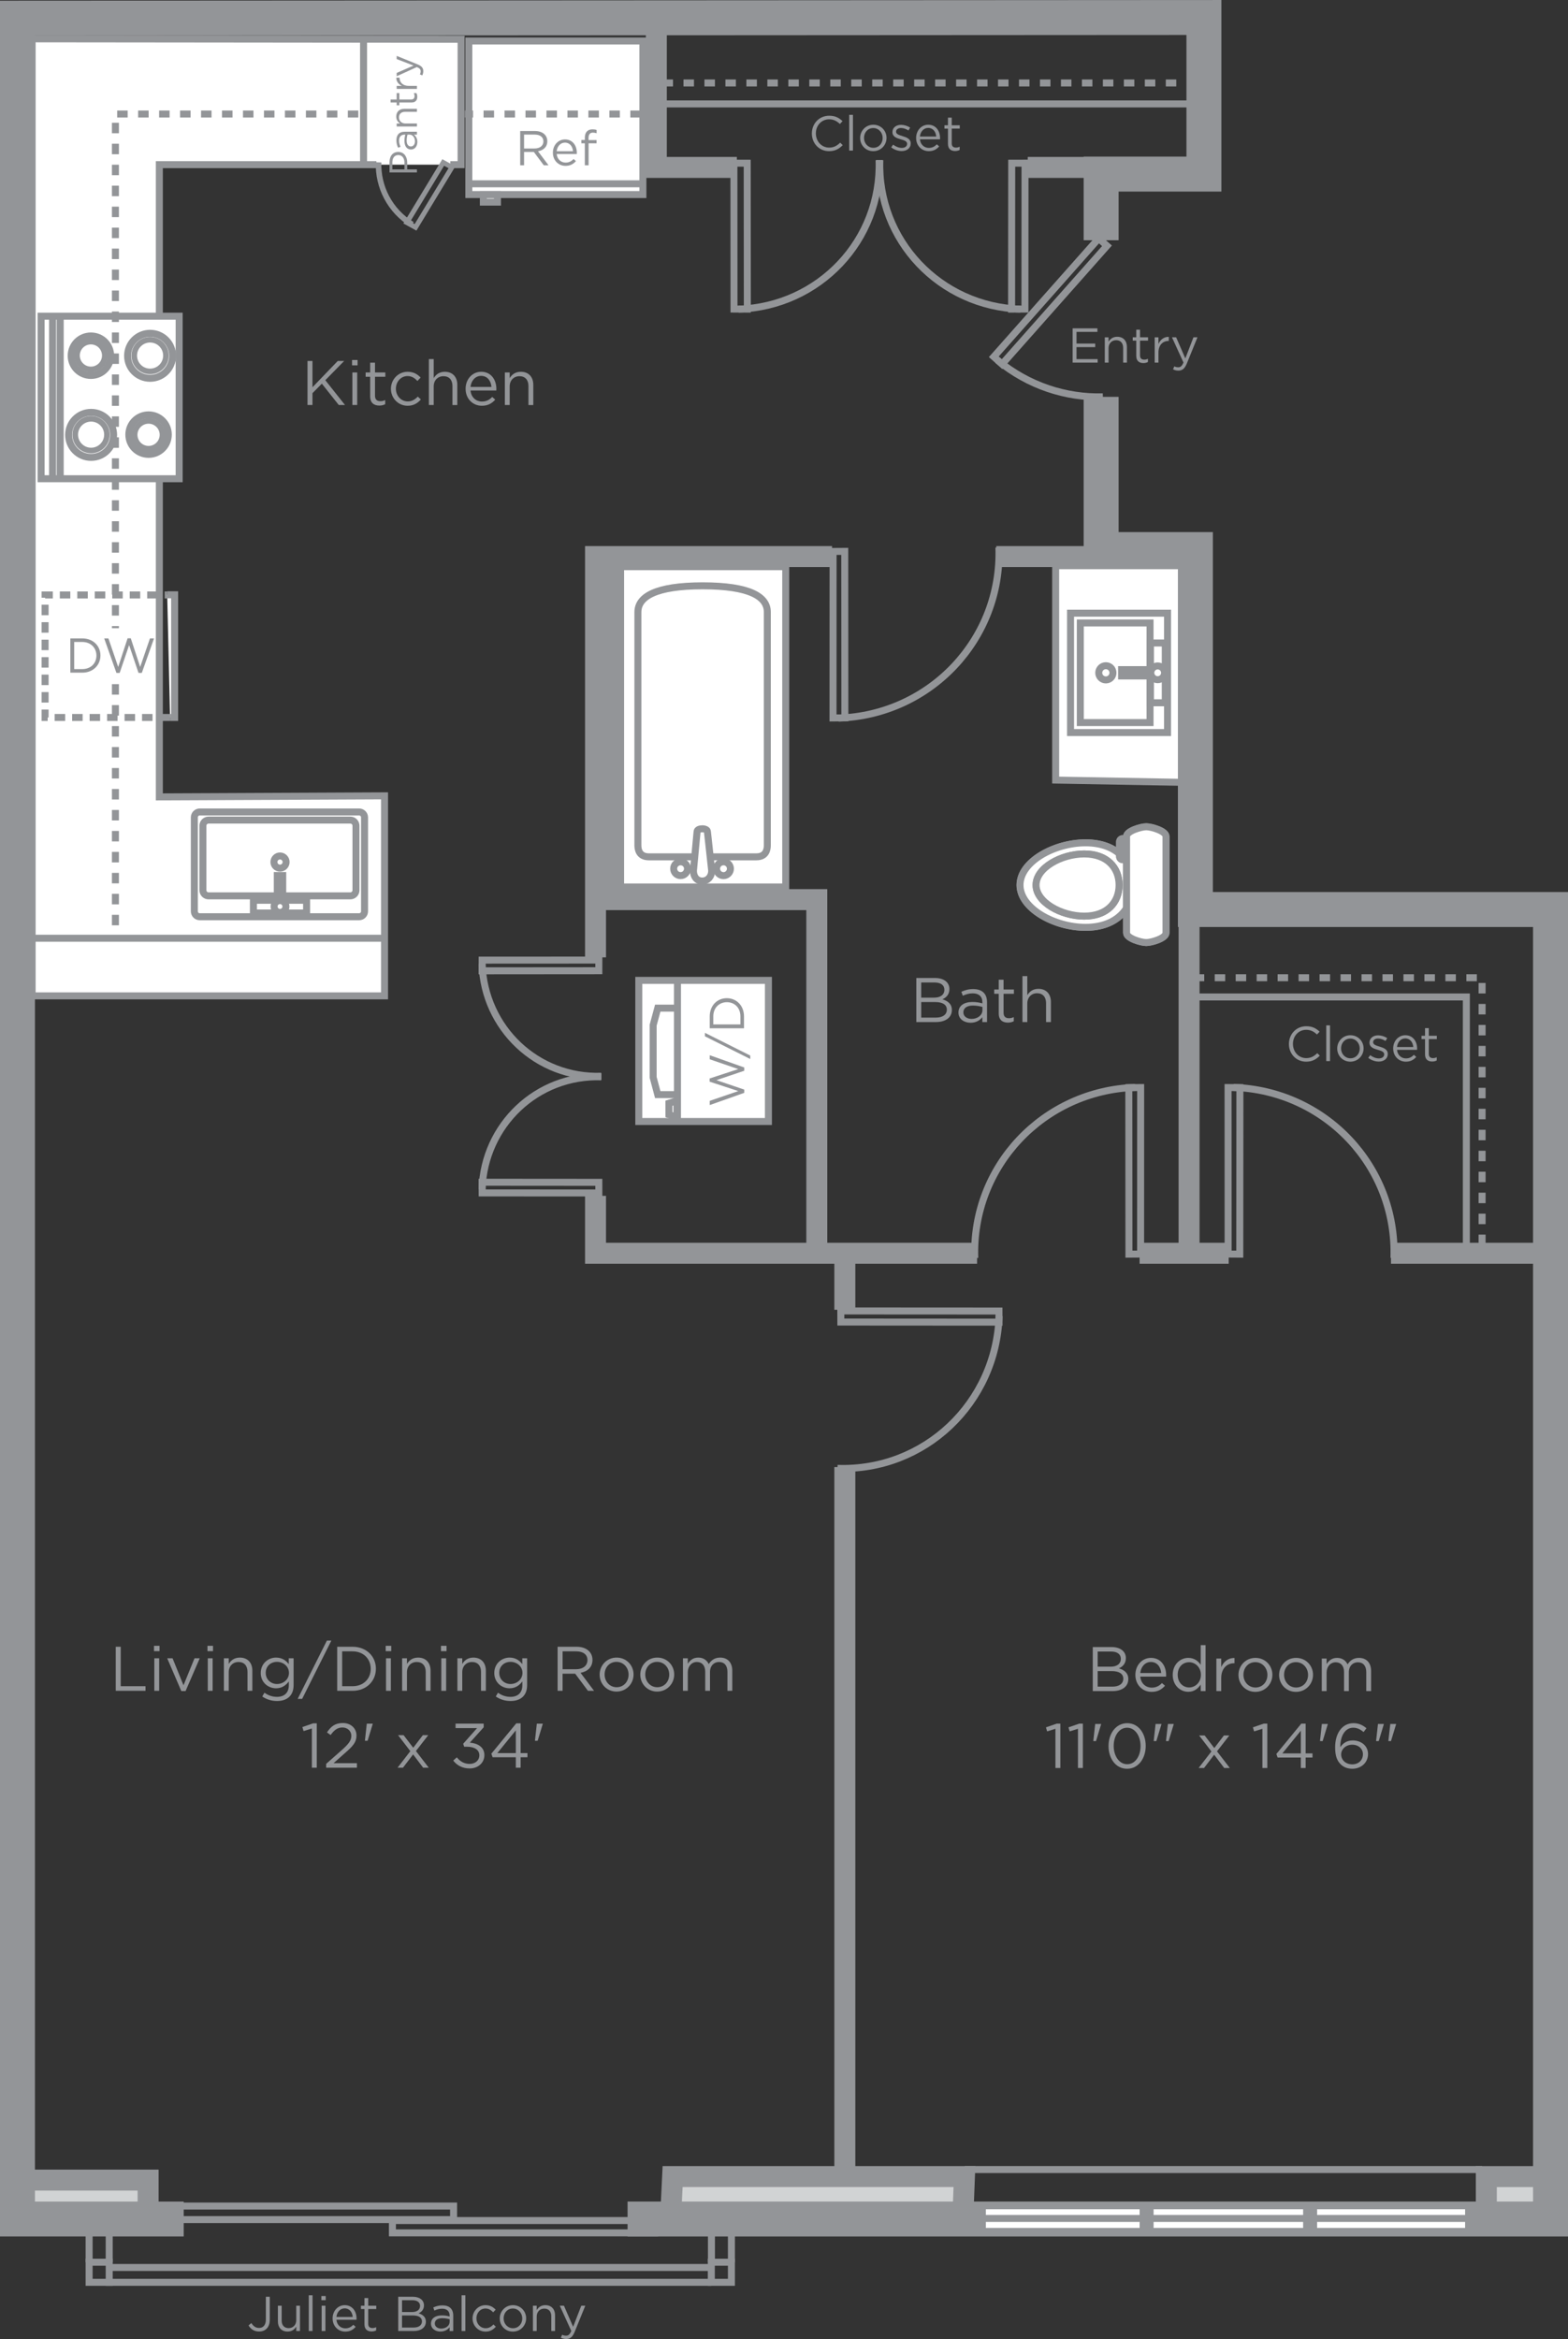 <?xml version="1.0" encoding="utf-8"?>
<!-- Generator: Adobe Illustrator 15.0.2, SVG Export Plug-In . SVG Version: 6.00 Build 0)  -->
<!DOCTYPE svg PUBLIC "-//W3C//DTD SVG 1.1//EN" "http://www.w3.org/Graphics/SVG/1.1/DTD/svg11.dtd">
<svg version="1.1" xmlns="http://www.w3.org/2000/svg" xmlns:xlink="http://www.w3.org/1999/xlink" x="0px" y="0px"
	 width="224.322px" height="334.607px" viewBox="0 0 224.322 334.607" enable-background="new 0 0 224.322 334.607"
	 xml:space="preserve">
<rect x="0" y="0" width="224.322" height="334.607" fill="#333333" stroke="none"/>
<g id="_x32_0_x25___PMS_2985_fill" display="none">
	<polygon display="inline" fill="#EBEEEF" points="3.031,1.617 3.031,318.117 13.031,318.117 13.031,326.117 105.031,326.117 
		105.031,317.117 222.031,317.117 222.031,130.117 172.031,130.117 172.031,78.95 157.531,78.95 157.531,24.617 172.031,24.617 
		172.031,2.617 	"/>
</g>
<g id="_x32_0_x25__grey_fill">
	<rect x="212.637" y="311.367" fill="#D1D3D4" width="8.395" height="5.75"/>
	<rect x="96.281" y="311.867" fill="#D1D3D4" width="41.5" height="4.5"/>
	<rect x="3.281" y="311.117" fill="#D1D3D4" width="18.75" height="5.75"/>
</g>
<g id="icons">
	<g>
		<g>
			<rect x="88.785" y="81.064" fill="#FFFFFF" stroke="#939598" width="23.625" height="45.821"/>
			<path fill="#FFFFFF" stroke="#939598" d="M100.598,104.041"/>
			<path fill="#FFFFFF" stroke="#939598" d="M100.598,104.197"/>
			<path fill="#FFFFFF" stroke="#939598" d="M100.598,119.689"/>
		</g>
		<circle fill="#FFFFFF" stroke="#939598" cx="100.486" cy="116.472" r="0.969"/>
		<path fill="#FFFFFF" stroke="#939598" d="M100.525,83.802c6.771,0,9.25,1.562,9.25,3.752c0,0,0,32.838,0,33.375
			c0,0.535-0.145,1.641-1.561,1.641c-1.418,0-7.689,0-7.689,0h-0.016c0,0-6.271,0-7.689,0c-1.416,0-1.561-1.105-1.561-1.641
			c0-0.537,0-33.354,0-33.354l0.002-0.021C91.262,85.365,93.797,83.802,100.525,83.802z"/>
		<path fill="#FFFFFF" stroke="#939598" d="M102.518,124.269c-0.002-0.549,0.439-0.988,0.994-0.988c0.537,0,0.982,0.439,0.986,0.988
			c-0.004,0.545-0.449,0.996-0.986,0.996C102.957,125.265,102.516,124.82,102.518,124.269z"/>
		<path fill="#FFFFFF" stroke="#939598" d="M96.377,124.269c-0.006-0.549,0.445-0.988,0.99-0.988c0.543,0,0.99,0.439,0.99,0.988
			c0,0.545-0.447,0.996-0.99,0.988C96.82,125.265,96.377,124.814,96.377,124.269z"/>
		<path fill="#FFFFFF" stroke="#939598" d="M101.818,124.562c0,0.812-0.549,1.469-1.361,1.471c-0.809-0.002-1.252-0.658-1.252-1.471
			l0.521-5.592c0-0.549,1.48-0.549,1.48,0L101.818,124.562z"/>
	</g>
	<g>
		<polygon fill="none" stroke="#939598" points="120.288,187.535 120.296,189.121 142.923,189.136 142.915,187.548 		"/>
		<path fill="none" stroke="#939598" d="M142.933,188.264c-0.423,12.458-10.664,22.214-23.121,21.788"/>
	</g>
	<g>
		<g>
			<g>
				<g>
					<rect x="91.386" y="140.245" fill="#FFFFFF" stroke="#939598" width="18.545" height="20.188"/>
					<path fill="#FFFFFF" stroke="#939598" d="M100.042,150.338"/>
					<polyline fill="#FFFFFF" stroke="#939598" points="96.919,144.213 94.099,144.213 93.441,146.651 93.441,154.12 
						94.099,156.588 96.919,156.588 					"/>
					<line fill="#FFFFFF" stroke="#939598" x1="96.919" y1="160.579" x2="96.919" y2="140.245"/>
					<path fill="#FFFFFF" stroke="#939598" d="M99.097,150.401"/>
				</g>
			</g>
		</g>
		<polygon fill="#FFFFFF" stroke="#939598" points="95.703,159.451 95.699,157.82 96.837,157.461 96.841,159.809 		"/>
	</g>
	<polygon fill="#FFFFFF" stroke="#939598" points="151.025,111.592 151.025,80.925 169.692,80.925 169.692,111.926 	"/>
	<g>
		<path fill="#FFFFFF" stroke="#939598" stroke-miterlimit="10" d="M155.303,132.659c-4.463,0-9.377-2.711-9.377-6.053
			s4.914-6.041,9.377-6.041s6.785,2.699,6.785,6.041S159.766,132.659,155.303,132.659"/>
		<path fill="#FFFFFF" stroke="#939598" d="M155.303,132.659c-4.463,0-9.377-2.711-9.377-6.053s4.914-6.041,9.377-6.041
			s6.785,2.699,6.785,6.041S159.766,132.659,155.303,132.659z"/>
		<path fill="#FFFFFF" stroke="#939598" stroke-miterlimit="10" d="M160.625,122.983c-0.25,0-0.455-0.205-0.455-0.455v-2.107
			c0-0.25,0.205-0.455,0.455-0.455h0.076c0.25,0,0.455,0.205,0.455,0.455v2.107c0,0.25-0.205,0.455-0.455,0.455H160.625z"/>
		<path fill="#FFFFFF" stroke="#939598" d="M160.625,122.983c-0.25,0-0.455-0.205-0.455-0.455v-2.107
			c0-0.25,0.205-0.455,0.455-0.455h0.076c0.25,0,0.455,0.205,0.455,0.455v2.107c0,0.25-0.205,0.455-0.455,0.455H160.625z"/>
		<path fill="#FFFFFF" stroke="#939598" stroke-miterlimit="10" d="M161.168,119.645c0-0.758,2.057-1.375,2.816-1.375
			c0.77,0,2.826,0.617,2.826,1.375v13.814c0,0.76-2.057,1.375-2.826,1.375c-0.76,0-2.814-0.615-2.814-1.375L161.168,119.645z"/>
		<path fill="#FFFFFF" stroke="#939598" d="M161.168,119.645c0-0.758,2.057-1.375,2.816-1.375c0.77,0,2.826,0.617,2.826,1.375
			v13.814c0,0.76-2.057,1.375-2.826,1.375c-0.76,0-2.814-0.615-2.814-1.375L161.168,119.645z"/>
		<path fill="#FFFFFF" stroke="#939598" stroke-miterlimit="10" d="M155.115,131.055c-3.279,0-6.893-1.992-6.893-4.449
			s3.613-4.447,6.893-4.447s4.986,1.99,4.986,4.447S158.395,131.055,155.115,131.055"/>
		<path fill="#FFFFFF" stroke="#939598" d="M155.115,131.055c-3.279,0-6.893-1.992-6.893-4.449s3.613-4.447,6.893-4.447
			s4.986,1.99,4.986,4.447S158.395,131.055,155.115,131.055z"/>
	</g>
	<g>
		<g>
			<g>
				<path fill="none" stroke="#939598" d="M158.206,96.247"/>
			</g>
			<g>
				<path fill="none" stroke="#939598" d="M159.269,96.247"/>
			</g>
			<g>
				<circle fill="none" stroke="#939598" cx="158.206" cy="96.247" r="1.017"/>
				<path fill="none" stroke="#939598" d="M158.206,96.247"/>
			</g>
			<g>
				<g>
					<rect x="164.581" y="91.981" fill="none" stroke="#939598" width="2.125" height="8.553"/>
					<path fill="none" stroke="#939598" d="M165.644,96.247"/>
				</g>
				<g>
					<rect x="160.456" y="95.793" fill="none" stroke="#939598" width="4.031" height="0.906"/>
					<path fill="none" stroke="#939598" d="M162.815,96.247"/>
				</g>
				<g>
					<circle fill="none" stroke="#939598" cx="165.623" cy="96.247" r="0.986"/>
					<path fill="none" stroke="#939598" d="M165.623,96.247"/>
				</g>
			</g>
		</g>
		<g>
			<rect x="153.156" y="87.719" fill="none" stroke="#939598" width="13.875" height="17.076"/>
			<rect x="154.551" y="89.112" fill="none" stroke="#939598" width="9.98" height="14.255"/>
		</g>
	</g>
	<g>
		<polygon fill="none" stroke="#939598" points="175.697,179.394 177.367,179.407 177.383,155.588 175.689,155.576 		"/>
		<path fill="none" stroke="#939598" d="M176.486,155.557c13.113,0.445,23.383,11.289,22.936,24.402"/>
	</g>
	<g>
		<polygon fill="none" stroke="#939598" points="163.178,179.394 161.508,179.407 161.492,155.588 163.186,155.576 		"/>
		<path fill="none" stroke="#939598" d="M162.389,155.557c-13.113,0.445-23.383,11.289-22.936,24.402"/>
	</g>
	<g>
		<polygon fill="none" stroke="#939598" points="157.186,34.104 158.365,35.163 143.357,52.096 142.176,51.037 		"/>
		<path fill="none" stroke="#939598" d="M142.699,51.525c4.42,3.663,9.794,5.388,15.082,5.245"/>
	</g>
	<g>
		<g>
			<polygon fill="none" stroke="#939598" points="146.641,23.341 144.738,23.347 144.722,44.219 146.629,44.212 			"/>
			<path fill="none" stroke="#939598" d="M145.967,44.228c-11.49-0.389-20.488-9.836-20.097-21.326"/>
		</g>
		<g>
			<polygon fill="none" stroke="#939598" points="104.995,23.341 106.896,23.347 106.914,44.219 105.008,44.212 			"/>
			<path fill="none" stroke="#939598" d="M105.668,44.228c11.49-0.389,20.488-9.836,20.097-21.326"/>
		</g>
	</g>
	<g>
		<polygon fill="none" stroke="#939598" points="119.182,78.887 120.852,78.875 120.867,102.693 119.174,102.706 		"/>
		<path fill="none" stroke="#939598" d="M119.971,102.724c13.113-0.445,23.383-11.289,22.936-24.402"/>
	</g>
	<g>
		<g>
			<polygon fill="none" stroke="#939598" points="85.674,137.342 85.67,138.863 68.971,138.877 68.978,137.351 			"/>
			<path fill="none" stroke="#939598" d="M68.965,137.881c0.311,9.192,7.868,16.39,17.061,16.078"/>
		</g>
		<g>
			<polygon fill="none" stroke="#939598" points="85.674,170.658 85.67,169.136 68.971,169.123 68.978,170.648 			"/>
			<path fill="none" stroke="#939598" d="M68.965,170.12c0.311-9.192,7.868-16.391,17.061-16.077"/>
		</g>
	</g>
	<polyline fill="#FFFFFF" stroke="#939598" points="53.846,23.556 22.795,23.556 22.795,113.996 55.013,113.846 55.013,142.464 
		4.596,142.464 4.596,5.556 65.965,5.621 65.965,23.556 64.422,23.556 	"/>
	<g>
		<g>
			<rect x="5.881" y="45.232" fill="#FFFFFF" stroke="#939598" width="19.75" height="23.25"/>
			<path fill="#FFFFFF" stroke="#939598" d="M15.756,56.857"/>
		</g>
		<g>
			<g>
				<circle fill="#FFFFFF" stroke="#939598" cx="21.256" cy="62.173" r="2.824"/>
				<path fill="#FFFFFF" stroke="#939598" d="M21.256,62.173"/>
			</g>
			<g>
				<circle fill="#FFFFFF" stroke="#939598" stroke-width="0.8" cx="21.255" cy="62.2" r="1.989"/>
				<path fill="#FFFFFF" stroke="#939598" d="M21.256,62.2"/>
			</g>
		</g>
		<g>
			<g>
				<circle fill="#FFFFFF" stroke="#939598" cx="13.006" cy="50.885" r="2.824"/>
				<path fill="#FFFFFF" stroke="#939598" d="M13.006,50.885"/>
			</g>
			<g>
				<circle fill="#FFFFFF" stroke="#939598" stroke-width="0.8" cx="13.005" cy="50.857" r="1.989"/>
				<path fill="#FFFFFF" stroke="#939598" d="M13.006,50.857"/>
			</g>
		</g>
		<g>
			<g>
				<circle fill="#FFFFFF" stroke="#939598" cx="13.033" cy="62.21" r="3.219"/>
				<path fill="#FFFFFF" stroke="#939598" d="M13.033,62.21"/>
			</g>
			<g>
				<circle fill="#FFFFFF" stroke="#939598" stroke-width="0.8" cx="13.033" cy="62.179" r="2.268"/>
				<path fill="#FFFFFF" stroke="#939598" d="M13.033,62.179"/>
			</g>
		</g>
		<g>
			<g>
				<circle fill="#FFFFFF" stroke="#939598" cx="21.473" cy="50.898" r="3.219"/>
				<path fill="#FFFFFF" stroke="#939598" d="M21.473,50.898"/>
			</g>
			<g>
				<circle fill="#FFFFFF" stroke="#939598" stroke-width="0.8" cx="21.473" cy="50.866" r="2.268"/>
				<path fill="#FFFFFF" stroke="#939598" d="M21.473,50.866"/>
			</g>
		</g>
		<line fill="#FFFFFF" stroke="#939598" x1="8.613" y1="68.513" x2="8.613" y2="45.232"/>
		<line fill="#FFFFFF" stroke="#939598" x1="7.521" y1="68.481" x2="7.521" y2="45.232"/>
	</g>
	<g>
		<g>
			<rect x="67.072" y="5.861" fill="#FFFFFF" stroke="#939598" width="24.902" height="21.969"/>
			<path fill="#FFFFFF" stroke="#939598" d="M78.234,16.845"/>
		</g>
		<line fill="#FFFFFF" stroke="#939598" x1="92.033" y1="26.292" x2="67.072" y2="26.292"/>
		<rect x="69.15" y="27.845" fill="#FFFFFF" stroke="#939598" width="2.018" height="1.068"/>
		<path fill="#FFFFFF" stroke="#939598" d="M70.159,28.32"/>
	</g>
	<g>
		<polyline fill="none" stroke="#939598" stroke-dasharray="1.5,1,1.5,1,1.5,1" points="24.321,102.636 6.452,102.636 6.452,85.111 
			23.92,85.111 		"/>
		<polyline fill="#FFFFFF" stroke="#939598" points="23.92,85.083 24.982,85.083 24.982,102.636 24.328,102.636 		"/>
	</g>
	<line fill="none" stroke="#939598" x1="52.013" y1="23.556" x2="52.013" y2="6.056"/>
	<g>
		<g>
			<g>
				<polygon fill="none" stroke="#939598" stroke-width="0.7" points="59.449,32.523 58.198,31.835 63.407,23.244 64.658,23.929 
									"/>
				<path fill="none" stroke="#939598" stroke-width="0.8" d="M62.379,27.187"/>
			</g>
			<path fill="none" stroke="#939598" stroke-width="0.8" d="M58.971,32.109c-3.202-1.939-4.926-5.393-4.81-8.887"/>
		</g>
	</g>
	
		<line fill="none" stroke="#939598" stroke-dasharray="1.5,1.5,1.5,1.5,1.5,1.5" x1="16.513" y1="97.867" x2="16.513" y2="132.617"/>
	<polyline fill="none" stroke="#939598" stroke-dasharray="1.5,1.5,1.5,1.5,1.5,1.5" points="51.263,16.312 16.513,16.312 
		16.513,89.866 	"/>
	<line fill="none" stroke="#939598" stroke-dasharray="1.5,1.5,1.5,1.5,1.5,1.5" x1="91.679" y1="16.312" x2="66.513" y2="16.312"/>
	<g>
		<g>
			<path fill="#FFFFFF" stroke="#939598" d="M51.381,131.141c0.426,0,0.771-0.344,0.771-0.771v-13.445
				c0-0.426-0.346-0.771-0.771-0.771H28.574c-0.426,0-0.77,0.346-0.77,0.771v13.445c0,0.428,0.344,0.771,0.77,0.771H51.381z"/>
			<path fill="#FFFFFF" stroke="#939598" d="M40.059,124.229"/>
		</g>
		<g>
			<circle fill="#FFFFFF" stroke="#939598" cx="40.059" cy="123.318" r="0.871"/>
			<path fill="#FFFFFF" stroke="#939598" d="M40.059,123.319"/>
		</g>
		<g>
			<g>
				<rect x="36.254" y="128.785" fill="#FFFFFF" stroke="#939598" width="7.609" height="1.82"/>
				<path fill="#FFFFFF" stroke="#939598" d="M40.059,129.696"/>
			</g>
			<g>
				<rect x="39.67" y="125.247" fill="#FFFFFF" stroke="#939598" width="0.777" height="3.586"/>
				<path fill="#FFFFFF" stroke="#939598" d="M40.059,127.271"/>
			</g>
			<g>
				<circle fill="#FFFFFF" stroke="#939598" cx="40.059" cy="129.677" r="0.847"/>
				<path fill="#FFFFFF" stroke="#939598" d="M40.059,129.677"/>
			</g>
		</g>
		<g>
			<path fill="#FFFFFF" stroke="#939598" d="M40.059,123.319"/>
			<path fill="none" stroke="#939598" d="M40.529,128.156h9.588c0.447,0,0.811-0.362,0.811-0.81v-9.221
				c0-0.445-0.363-0.809-0.811-0.809H29.838c-0.447,0-0.811,0.363-0.811,0.809v9.221c0,0.447,0.363,0.81,0.811,0.81h9.727"/>
		</g>
	</g>
	<line fill="none" stroke="#939598" x1="4.031" y1="134.218" x2="55.031" y2="134.218"/>
	<line fill="none" stroke="#939598" x1="94.281" y1="14.867" x2="170.031" y2="14.867"/>
	<polyline fill="none" stroke="#939598" points="171.531,142.617 209.781,142.617 209.781,179.867 	"/>
	
		<line fill="none" stroke="#939598" stroke-dasharray="1.5,1.5,1.5,1.5,1.5,1.5" x1="94.781" y1="11.867" x2="170.031" y2="11.867"/>
	<polyline fill="none" stroke="#939598" stroke-dasharray="1.5,1.5,1.5,1.5,1.5,1.5" points="170.781,139.867 212.031,139.867 
		212.031,178.617 	"/>
	<line fill="none" stroke="#939598" x1="138.031" y1="310.359" x2="212.031" y2="310.359"/>
	<g>
		<rect x="12.748" y="323.617" fill="none" stroke="#939598" width="2.875" height="2.875"/>
		<rect x="101.762" y="323.617" fill="none" stroke="#939598" width="2.875" height="2.875"/>
		<line fill="none" stroke="#939598" x1="15.373" y1="324.367" x2="101.762" y2="324.367"/>
		<line fill="none" stroke="#939598" x1="15.623" y1="323.617" x2="15.623" y2="317.722"/>
		<line fill="none" stroke="#939598" x1="101.781" y1="323.617" x2="101.781" y2="317.972"/>
		<line fill="none" stroke="#939598" x1="104.637" y1="323.617" x2="104.637" y2="317.722"/>
		<line fill="none" stroke="#939598" x1="101.762" y1="326.492" x2="15.123" y2="326.492"/>
		<line fill="none" stroke="#939598" x1="12.748" y1="323.617" x2="12.748" y2="318.222"/>
	</g>
</g>
<g id="walls">
	<polyline fill="none" stroke="#939598" stroke-width="5" points="89.781,317.434 221.822,317.434 221.822,130.109 171.016,130.109 
		171.016,78.617 157.531,78.617 157.531,56.77 	"/>
	<polyline fill="none" stroke="#939598" stroke-width="5" points="157.531,34.366 157.531,24.902 172.236,24.902 172.236,2.501 
		2.5,2.599 2.5,317.434 26.281,317.434 	"/>
	<line fill="none" stroke="#939598" stroke-width="3" x1="198.998" y1="179.284" x2="221.531" y2="179.284"/>
	<line fill="none" stroke="#939598" stroke-width="3" x1="163.031" y1="179.284" x2="175.781" y2="179.284"/>
	<polyline fill="none" stroke="#939598" stroke-width="3" points="85.198,171.07 85.198,179.284 139.781,179.284 	"/>
	<polyline fill="none" stroke="#939598" stroke-width="3" points="119.033,79.617 85.198,79.617 85.198,136.954 	"/>
	<line fill="none" stroke="#939598" stroke-width="3" x1="157.531" y1="79.617" x2="142.531" y2="79.617"/>
	<polyline fill="none" stroke="#939598" stroke-width="3" points="83.865,128.693 116.853,128.693 116.853,178.617 	"/>
	<line fill="none" stroke="#939598" stroke-width="3" x1="120.864" y1="209.865" x2="120.864" y2="310.284"/>
	<line fill="none" stroke="#939598" stroke-width="3" x1="120.864" y1="179.617" x2="120.864" y2="187.367"/>
	<line fill="none" stroke="#939598" stroke-width="3" x1="170.112" y1="127.617" x2="170.112" y2="180.284"/>
	<line fill="none" stroke="#939598" stroke-width="3" x1="147.031" y1="23.95" x2="157.531" y2="23.95"/>
	<polyline fill="none" stroke="#939598" stroke-width="3" points="93.897,2.283 93.897,23.95 105.416,23.95 	"/>
	<polyline fill="none" stroke="#939598" stroke-width="3" points="96.031,315.367 96.225,311.361 137.975,311.361 137.781,316.367 	
		"/>
	<polyline fill="none" stroke="#939598" stroke-width="3" points="220.781,311.367 212.637,311.367 212.637,316.617 	"/>
	<polyline fill="none" stroke="#939598" stroke-width="3" points="3.781,311.867 21.188,311.867 21.188,316.117 	"/>
	<line fill="none" stroke="#939598" stroke-width="3" x1="87.531" y1="79.867" x2="87.531" y2="129.367"/>
	<g>
		<rect x="56.141" y="317.652" fill="none" stroke="#939598" width="37.5" height="1.766"/>
		<rect x="23.891" y="315.58" fill="none" stroke="#939598" width="41" height="1.938"/>
	</g>
</g>
<g id="Type">
	<g>
		<path fill="#939598" d="M101.521,154.734v-0.455l4.097-1.345l-4.083-1.4v-0.582l4.938,1.751v0.47l-3.979,1.345l3.979,1.352v0.462
			l-4.938,1.751v-0.603l4.083-1.4L101.521,154.734z"/>
		<path fill="#939598" d="M100.849,147.749l6.485,3.25v0.497l-6.485-3.25V147.749z"/>
		<path fill="#939598" d="M106.438,145.397v1.702h-4.903v-1.702c0-1.541,1.058-2.605,2.444-2.605S106.438,143.856,106.438,145.397z
			 M102.046,145.397v1.148h3.88v-1.148c0-1.24-0.84-2.031-1.933-2.031S102.046,144.158,102.046,145.397z"/>
	</g>
	<g>
		<path fill="#939598" d="M135.826,141.481c0,0.829-0.505,1.251-1,1.468c0.748,0.225,1.351,0.657,1.351,1.53
			c0,1.089-0.909,1.729-2.286,1.729h-2.8v-6.302h2.683C135.016,139.906,135.826,140.518,135.826,141.481z M135.105,141.58
			c0-0.63-0.495-1.035-1.396-1.035h-1.917v2.169h1.863C134.512,142.714,135.105,142.327,135.105,141.58z M135.457,144.434
			c0-0.693-0.576-1.089-1.675-1.089h-1.989v2.224h2.115C134.862,145.568,135.457,145.145,135.457,144.434z"/>
		<path fill="#939598" d="M137.741,142.444l-0.207-0.567c0.514-0.234,1.018-0.387,1.692-0.387c1.27,0,1.98,0.648,1.98,1.873v2.845
			h-0.666v-0.702c-0.324,0.423-0.864,0.801-1.684,0.801c-0.864,0-1.737-0.486-1.737-1.458c0-0.99,0.811-1.513,1.989-1.513
			c0.595,0,1.018,0.081,1.432,0.198v-0.162c0-0.837-0.513-1.27-1.386-1.27C138.605,142.102,138.174,142.247,137.741,142.444z
			 M137.822,144.821c0,0.594,0.54,0.936,1.171,0.936c0.854,0,1.557-0.522,1.557-1.26v-0.45c-0.342-0.099-0.801-0.198-1.368-0.198
			C138.309,143.849,137.822,144.227,137.822,144.821z"/>
		<path fill="#939598" d="M143.574,144.884c0,0.567,0.315,0.774,0.783,0.774c0.234,0,0.433-0.045,0.676-0.162v0.594
			c-0.243,0.126-0.504,0.198-0.838,0.198c-0.747,0-1.313-0.369-1.313-1.314v-2.809h-0.648v-0.612h0.648v-1.404h0.692v1.404h1.477
			v0.612h-1.477V144.884z"/>
		<path fill="#939598" d="M146.968,146.208h-0.693v-6.572h0.693v2.728c0.306-0.504,0.792-0.909,1.593-0.909
			c1.126,0,1.783,0.756,1.783,1.864v2.89h-0.693v-2.719c0-0.864-0.469-1.404-1.287-1.404c-0.802,0-1.396,0.585-1.396,1.458V146.208z
			"/>
	</g>
	<g>
		<path fill="#939598" d="M77.796,23.644l-1.422-1.905h-1.4v1.905H74.42v-4.903h2.108c1.079,0,1.772,0.582,1.772,1.464
			c0,0.819-0.561,1.296-1.331,1.436l1.505,2.003H77.796z M76.487,19.252h-1.513v1.989h1.505c0.736,0,1.261-0.378,1.261-1.016
			C77.74,19.617,77.278,19.252,76.487,19.252z"/>
		<path fill="#939598" d="M80.917,23.259c0.497,0,0.847-0.203,1.142-0.511l0.336,0.301c-0.364,0.406-0.805,0.679-1.492,0.679
			c-0.995,0-1.807-0.763-1.807-1.891c0-1.05,0.735-1.891,1.737-1.891c1.072,0,1.688,0.854,1.688,1.919c0,0.049,0,0.105-0.007,0.168
			h-2.872C79.72,22.817,80.28,23.259,80.917,23.259z M81.975,21.634c-0.056-0.658-0.435-1.232-1.156-1.232
			c-0.63,0-1.107,0.525-1.177,1.232H81.975z"/>
		<path fill="#939598" d="M85.349,20.037V20.5h-1.142v3.145h-0.54V20.5H83.17V20.03h0.497v-0.315c0-0.792,0.399-1.211,1.093-1.211
			c0.252,0,0.42,0.028,0.595,0.091v0.469c-0.196-0.056-0.343-0.091-0.525-0.091c-0.42,0-0.63,0.252-0.63,0.771v0.294H85.349z"/>
	</g>
	<g>
		<path fill="#939598" d="M11.764,96.227h-1.702v-4.903h1.702c1.541,0,2.605,1.058,2.605,2.444S13.305,96.227,11.764,96.227z
			 M11.764,91.835h-1.149v3.88h1.149c1.239,0,2.031-0.84,2.031-1.933S13.003,91.835,11.764,91.835z"/>
		<path fill="#939598" d="M18.254,91.311h0.455l1.345,4.097l1.401-4.083h0.582l-1.751,4.938h-0.469l-1.345-3.979l-1.352,3.979
			h-0.462l-1.751-4.938h0.602l1.401,4.083L18.254,91.311z"/>
	</g>
	<g>
		<path fill="#939598" d="M58.262,23.275v0.952h1.383v0.442h-3.92v-1.467c0-0.885,0.47-1.467,1.249-1.467
			C57.826,21.735,58.262,22.441,58.262,23.275z M56.134,23.236v0.991h1.725v-0.969c0-0.649-0.347-1.075-0.868-1.075
			C56.425,22.183,56.134,22.604,56.134,23.236z"/>
		<path fill="#939598" d="M57.305,21.002l-0.353,0.128c-0.146-0.319-0.241-0.633-0.241-1.053c0-0.79,0.403-1.232,1.165-1.232h1.77
			v0.415h-0.437c0.263,0.202,0.499,0.538,0.499,1.047c0,0.538-0.302,1.081-0.907,1.081c-0.616,0-0.941-0.504-0.941-1.238
			c0-0.37,0.051-0.633,0.124-0.89h-0.101c-0.521,0-0.79,0.319-0.79,0.862C57.092,20.464,57.182,20.733,57.305,21.002z
			 M58.783,20.951c0.37,0,0.583-0.336,0.583-0.728c0-0.532-0.325-0.969-0.784-0.969h-0.28c-0.062,0.213-0.124,0.499-0.124,0.852
			C58.178,20.649,58.414,20.951,58.783,20.951z"/>
		<path fill="#939598" d="M59.646,17.664v0.431H56.75v-0.431h0.504c-0.313-0.19-0.566-0.493-0.566-0.991
			c0-0.7,0.471-1.109,1.16-1.109h1.797v0.432h-1.691c-0.538,0-0.874,0.291-0.874,0.801c0,0.498,0.364,0.868,0.907,0.868H59.646z"/>
		<path fill="#939598" d="M58.822,14.231c0.353,0,0.481-0.196,0.481-0.487c0-0.146-0.028-0.269-0.101-0.42h0.37
			c0.078,0.151,0.123,0.313,0.123,0.521c0,0.464-0.229,0.817-0.817,0.817h-1.747v0.403H56.75v-0.403h-0.874v-0.431h0.874v-0.918
			h0.381v0.918H58.822z"/>
		<path fill="#939598" d="M59.646,12.288v0.431H56.75v-0.431h0.756c-0.481-0.213-0.829-0.633-0.807-1.182h0.465v0.034
			c0,0.633,0.454,1.148,1.327,1.148H59.646z"/>
		<path fill="#939598" d="M59.741,9.208c0.599,0.247,0.817,0.527,0.817,0.963c0,0.241-0.05,0.42-0.146,0.616l-0.341-0.146
			c0.073-0.14,0.106-0.269,0.106-0.453c0-0.258-0.135-0.42-0.543-0.594l-2.884,1.316v-0.476l2.414-1.053l-2.414-0.93V7.993
			L59.741,9.208z"/>
	</g>
	<g>
		<path fill="#939598" d="M49.358,57.937h-0.891l-2.422-3.052l-1.341,1.359v1.692h-0.711v-6.302h0.711v3.763l3.619-3.763h0.918
			l-2.701,2.755L49.358,57.937z"/>
		<path fill="#939598" d="M50.365,52.265V51.5h0.792v0.765H50.365z M50.41,57.937v-4.654h0.693v4.654H50.41z"/>
		<path fill="#939598" d="M53.65,56.614c0,0.567,0.315,0.774,0.783,0.774c0.234,0,0.432-0.045,0.675-0.162v0.594
			c-0.243,0.126-0.504,0.198-0.837,0.198c-0.747,0-1.314-0.369-1.314-1.314v-2.809h-0.648v-0.612h0.648v-1.404h0.693v1.404h1.477
			v0.612H53.65V56.614z"/>
		<path fill="#939598" d="M58.313,58.045c-1.359,0-2.386-1.107-2.386-2.421c0-1.324,1.026-2.44,2.386-2.44
			c0.882,0,1.432,0.369,1.864,0.828l-0.459,0.486c-0.369-0.387-0.784-0.702-1.414-0.702c-0.945,0-1.666,0.801-1.666,1.81
			c0,1.017,0.738,1.818,1.71,1.818c0.594,0,1.053-0.297,1.422-0.693l0.441,0.415C59.745,57.667,59.187,58.045,58.313,58.045z"/>
		<path fill="#939598" d="M62.048,57.937h-0.693v-6.572h0.693v2.728c0.306-0.504,0.792-0.909,1.593-0.909
			c1.125,0,1.783,0.756,1.783,1.864v2.89H64.73v-2.719c0-0.864-0.468-1.404-1.287-1.404c-0.801,0-1.396,0.585-1.396,1.458V57.937z"
			/>
		<path fill="#939598" d="M68.951,57.442c0.639,0,1.089-0.261,1.467-0.657l0.432,0.387c-0.468,0.522-1.035,0.873-1.917,0.873
			c-1.278,0-2.323-0.981-2.323-2.431c0-1.35,0.945-2.431,2.233-2.431c1.377,0,2.169,1.098,2.169,2.467c0,0.063,0,0.135-0.009,0.216
			h-3.691C67.412,56.875,68.132,57.442,68.951,57.442z M70.311,55.353c-0.072-0.846-0.558-1.584-1.485-1.584
			c-0.811,0-1.422,0.675-1.513,1.584H70.311z"/>
		<path fill="#939598" d="M72.919,57.937h-0.693v-4.654h0.693v0.81c0.306-0.504,0.792-0.909,1.594-0.909
			c1.125,0,1.782,0.756,1.782,1.864v2.89h-0.693v-2.719c0-0.864-0.468-1.404-1.288-1.404c-0.801,0-1.396,0.585-1.396,1.458V57.937z"
			/>
	</g>
	<g>
		<path fill="#939598" d="M118.604,21.625c-1.415,0-2.458-1.114-2.458-2.528c0-1.401,1.037-2.542,2.479-2.542
			c0.89,0,1.422,0.315,1.912,0.777l-0.378,0.406c-0.413-0.392-0.875-0.672-1.541-0.672c-1.085,0-1.898,0.875-1.898,2.017
			s0.82,2.031,1.898,2.031c0.673,0,1.114-0.259,1.583-0.708l0.364,0.357C120.053,21.282,119.493,21.625,118.604,21.625z"/>
		<path fill="#939598" d="M121.486,21.542v-5.113h0.539v5.113H121.486z"/>
		<path fill="#939598" d="M124.931,21.625c-1.085,0-1.877-0.854-1.877-1.884c0-1.03,0.799-1.898,1.892-1.898
			c1.085,0,1.884,0.854,1.884,1.884S126.023,21.625,124.931,21.625z M124.931,18.32c-0.784,0-1.323,0.623-1.323,1.408
			c0,0.784,0.574,1.415,1.338,1.415c0.784,0,1.33-0.623,1.33-1.4C126.275,18.95,125.694,18.32,124.931,18.32z"/>
		<path fill="#939598" d="M128.998,21.611c-0.519,0-1.093-0.203-1.499-0.532l0.272-0.385c0.393,0.294,0.827,0.462,1.254,0.462
			c0.435,0,0.75-0.224,0.75-0.574v-0.014c0-0.364-0.428-0.504-0.904-0.637c-0.566-0.161-1.197-0.357-1.197-1.022v-0.014
			c0-0.624,0.519-1.037,1.232-1.037c0.441,0,0.932,0.154,1.303,0.399l-0.245,0.406c-0.336-0.217-0.721-0.35-1.071-0.35
			c-0.428,0-0.7,0.224-0.7,0.525v0.014c0,0.343,0.448,0.476,0.932,0.624c0.56,0.168,1.162,0.385,1.162,1.036v0.014
			C130.286,21.212,129.719,21.611,128.998,21.611z"/>
		<path fill="#939598" d="M132.883,21.156c0.497,0,0.848-0.203,1.142-0.511l0.336,0.301c-0.364,0.406-0.806,0.679-1.491,0.679
			c-0.995,0-1.808-0.763-1.808-1.891c0-1.05,0.735-1.891,1.737-1.891c1.071,0,1.688,0.854,1.688,1.919c0,0.049,0,0.105-0.007,0.168
			h-2.871C131.685,20.715,132.245,21.156,132.883,21.156z M133.94,19.531c-0.057-0.658-0.435-1.232-1.156-1.232
			c-0.63,0-1.106,0.525-1.176,1.232H133.94z"/>
		<path fill="#939598" d="M136.158,20.512c0,0.441,0.245,0.603,0.609,0.603c0.182,0,0.336-0.035,0.525-0.126v0.462
			c-0.189,0.098-0.393,0.154-0.651,0.154c-0.581,0-1.022-0.287-1.022-1.022v-2.185h-0.505V17.92h0.505v-1.092h0.539v1.092h1.148
			v0.477h-1.148V20.512z"/>
	</g>
	<g>
		<path fill="#939598" d="M186.854,151.875c-1.415,0-2.458-1.113-2.458-2.528c0-1.401,1.036-2.542,2.479-2.542
			c0.89,0,1.422,0.315,1.912,0.777l-0.378,0.406c-0.413-0.392-0.875-0.672-1.541-0.672c-1.085,0-1.897,0.875-1.897,2.017
			c0,1.142,0.819,2.032,1.897,2.032c0.673,0,1.114-0.26,1.583-0.708l0.364,0.357C188.303,151.533,187.743,151.875,186.854,151.875z"
			/>
		<path fill="#939598" d="M189.736,151.792v-5.113h0.539v5.113H189.736z"/>
		<path fill="#939598" d="M193.181,151.875c-1.085,0-1.877-0.854-1.877-1.884c0-1.03,0.799-1.898,1.892-1.898
			c1.085,0,1.884,0.854,1.884,1.884C195.079,151.007,194.273,151.875,193.181,151.875z M193.181,148.57
			c-0.784,0-1.323,0.623-1.323,1.407c0,0.785,0.574,1.415,1.338,1.415c0.784,0,1.33-0.623,1.33-1.4
			C194.525,149.2,193.944,148.57,193.181,148.57z"/>
		<path fill="#939598" d="M197.248,151.862c-0.519,0-1.093-0.203-1.499-0.532l0.272-0.386c0.393,0.294,0.827,0.463,1.254,0.463
			c0.435,0,0.75-0.225,0.75-0.575v-0.014c0-0.364-0.428-0.504-0.904-0.638c-0.566-0.16-1.197-0.356-1.197-1.022v-0.014
			c0-0.624,0.519-1.037,1.232-1.037c0.441,0,0.932,0.154,1.303,0.399l-0.245,0.406c-0.336-0.217-0.721-0.35-1.071-0.35
			c-0.428,0-0.7,0.224-0.7,0.525v0.014c0,0.343,0.448,0.476,0.932,0.623c0.56,0.168,1.162,0.386,1.162,1.037v0.014
			C198.536,151.462,197.969,151.862,197.248,151.862z"/>
		<path fill="#939598" d="M201.133,151.407c0.497,0,0.848-0.203,1.142-0.512l0.336,0.301c-0.364,0.406-0.806,0.68-1.491,0.68
			c-0.995,0-1.808-0.764-1.808-1.891c0-1.051,0.735-1.892,1.737-1.892c1.071,0,1.688,0.854,1.688,1.919c0,0.05,0,0.105-0.007,0.168
			h-2.871C199.935,150.965,200.495,151.407,201.133,151.407z M202.19,149.782c-0.057-0.659-0.435-1.233-1.156-1.233
			c-0.63,0-1.106,0.525-1.176,1.233H202.19z"/>
		<path fill="#939598" d="M204.408,150.762c0,0.441,0.245,0.603,0.609,0.603c0.182,0,0.336-0.035,0.525-0.127v0.463
			c-0.189,0.098-0.393,0.154-0.651,0.154c-0.581,0-1.022-0.287-1.022-1.023v-2.185h-0.505v-0.477h0.505v-1.092h0.539v1.092h1.148
			v0.477h-1.148V150.762z"/>
	</g>
	<g>
		<path fill="#939598" d="M37.07,333.529c-0.735,0-1.205-0.364-1.513-0.869l0.399-0.343c0.301,0.455,0.609,0.7,1.121,0.7
			c0.553,0,0.959-0.399,0.959-1.177v-3.284h0.561v3.277C38.597,332.961,37.946,333.529,37.07,333.529z"/>
		<path fill="#939598" d="M42.384,329.837h0.532v3.621h-0.532v-0.63c-0.245,0.392-0.616,0.707-1.24,0.707
			c-0.875,0-1.387-0.589-1.387-1.45v-2.248h0.54v2.115c0,0.673,0.364,1.093,1.001,1.093c0.616,0,1.085-0.455,1.085-1.135V329.837z"
			/>
		<path fill="#939598" d="M44.174,333.458v-5.112h0.54v5.112H44.174z"/>
		<path fill="#939598" d="M45.98,329.046v-0.596h0.616v0.596H45.98z M46.016,333.458v-3.621h0.539v3.621H46.016z"/>
		<path fill="#939598" d="M49.404,333.074c0.497,0,0.847-0.203,1.142-0.512l0.336,0.301c-0.364,0.406-0.805,0.68-1.492,0.68
			c-0.995,0-1.807-0.764-1.807-1.891c0-1.051,0.735-1.892,1.737-1.892c1.071,0,1.688,0.854,1.688,1.919c0,0.05,0,0.105-0.007,0.168
			h-2.872C48.207,332.632,48.767,333.074,49.404,333.074z M50.462,331.449c-0.056-0.658-0.435-1.233-1.156-1.233
			c-0.63,0-1.106,0.525-1.177,1.233H50.462z"/>
		<path fill="#939598" d="M52.68,332.429c0,0.441,0.245,0.603,0.609,0.603c0.182,0,0.336-0.035,0.525-0.127v0.463
			c-0.189,0.098-0.393,0.154-0.651,0.154c-0.582,0-1.022-0.288-1.022-1.023v-2.185h-0.504v-0.477h0.504v-1.093h0.539v1.093h1.148
			v0.477H52.68V332.429z"/>
		<path fill="#939598" d="M60.654,329.782c0,0.645-0.392,0.974-0.777,1.142c0.581,0.175,1.05,0.511,1.05,1.19
			c0,0.848-0.708,1.345-1.779,1.345H56.97v-4.902h2.087C60.024,328.556,60.654,329.032,60.654,329.782z M60.094,329.859
			c0-0.49-0.385-0.806-1.085-0.806h-1.492v1.688h1.45C59.632,330.741,60.094,330.44,60.094,329.859z M60.367,332.079
			c0-0.539-0.448-0.848-1.303-0.848h-1.548v1.73h1.646C59.905,332.961,60.367,332.632,60.367,332.079z"/>
		<path fill="#939598" d="M62.143,330.531l-0.161-0.441c0.399-0.182,0.792-0.301,1.317-0.301c0.987,0,1.541,0.504,1.541,1.457v2.213
			h-0.519v-0.546c-0.252,0.329-0.672,0.623-1.31,0.623c-0.672,0-1.352-0.378-1.352-1.135c0-0.771,0.63-1.177,1.548-1.177
			c0.462,0,0.792,0.063,1.114,0.154v-0.126c0-0.651-0.399-0.987-1.079-0.987C62.815,330.265,62.479,330.376,62.143,330.531z
			 M62.206,332.38c0,0.462,0.42,0.728,0.911,0.728c0.666,0,1.211-0.406,1.211-0.98v-0.35c-0.266-0.077-0.623-0.154-1.064-0.154
			C62.584,331.624,62.206,331.917,62.206,332.38z"/>
		<path fill="#939598" d="M66.035,333.458v-5.112h0.539v5.112H66.035z"/>
		<path fill="#939598" d="M69.459,333.542c-1.058,0-1.856-0.861-1.856-1.884c0-1.029,0.799-1.898,1.856-1.898
			c0.686,0,1.113,0.287,1.45,0.645l-0.357,0.378c-0.287-0.301-0.609-0.546-1.1-0.546c-0.735,0-1.295,0.623-1.295,1.407
			c0,0.792,0.574,1.415,1.331,1.415c0.462,0,0.819-0.23,1.106-0.539l0.343,0.322C70.572,333.249,70.138,333.542,69.459,333.542z"/>
		<path fill="#939598" d="M73.373,333.542c-1.085,0-1.877-0.854-1.877-1.884s0.798-1.898,1.891-1.898
			c1.085,0,1.884,0.854,1.884,1.884C75.271,332.674,74.465,333.542,73.373,333.542z M73.373,330.237
			c-0.785,0-1.324,0.623-1.324,1.407c0,0.785,0.574,1.415,1.338,1.415c0.784,0,1.331-0.623,1.331-1.4
			C74.717,330.867,74.136,330.237,73.373,330.237z"/>
		<path fill="#939598" d="M76.781,333.458h-0.539v-3.621h0.539v0.631c0.238-0.393,0.617-0.708,1.24-0.708
			c0.875,0,1.387,0.589,1.387,1.45v2.248h-0.539v-2.115c0-0.672-0.364-1.093-1.001-1.093c-0.624,0-1.086,0.455-1.086,1.135V333.458z
			"/>
		<path fill="#939598" d="M82.214,333.578c-0.308,0.749-0.658,1.022-1.205,1.022c-0.301,0-0.525-0.063-0.771-0.182l0.182-0.428
			c0.175,0.091,0.336,0.133,0.567,0.133c0.322,0,0.525-0.168,0.742-0.679l-1.646-3.607h0.596l1.316,3.019l1.163-3.019h0.574
			L82.214,333.578z"/>
	</g>
	<g>
		<path fill="#939598" d="M156.998,47.476h-2.99v1.674h2.676v0.504h-2.676v1.716h3.025v0.504h-3.579v-4.903h3.544V47.476z"/>
		<path fill="#939598" d="M158.593,51.875h-0.539v-3.621h0.539v0.63c0.238-0.392,0.616-0.708,1.239-0.708
			c0.876,0,1.387,0.588,1.387,1.45v2.248h-0.539v-2.115c0-0.672-0.364-1.092-1.001-1.092c-0.624,0-1.086,0.455-1.086,1.134V51.875z"
			/>
		<path fill="#939598" d="M163.094,50.845c0,0.441,0.245,0.603,0.609,0.603c0.183,0,0.336-0.035,0.525-0.126v0.462
			c-0.189,0.098-0.393,0.154-0.651,0.154c-0.581,0-1.022-0.287-1.022-1.022V48.73h-0.504v-0.477h0.504v-1.092h0.539v1.092h1.148
			v0.477h-1.148V50.845z"/>
		<path fill="#939598" d="M165.732,51.875h-0.539v-3.621h0.539v0.946c0.267-0.603,0.792-1.037,1.479-1.009v0.582h-0.042
			c-0.792,0-1.437,0.567-1.437,1.66V51.875z"/>
		<path fill="#939598" d="M169.793,51.994c-0.308,0.75-0.658,1.022-1.204,1.022c-0.302,0-0.525-0.063-0.771-0.182L168,52.407
			c0.176,0.091,0.337,0.133,0.567,0.133c0.322,0,0.525-0.168,0.743-0.68l-1.646-3.607h0.596l1.316,3.019l1.163-3.019h0.574
			L169.793,51.994z"/>
	</g>
	<g>
		<path fill="#939598" d="M161.07,237.19c0,0.828-0.505,1.252-1,1.468c0.747,0.225,1.351,0.657,1.351,1.53
			c0,1.089-0.909,1.729-2.286,1.729h-2.8v-6.302h2.683C160.26,235.615,161.07,236.227,161.07,237.19z M160.35,237.29
			c0-0.631-0.495-1.036-1.396-1.036h-1.917v2.17h1.863C159.756,238.423,160.35,238.037,160.35,237.29z M160.701,240.143
			c0-0.693-0.576-1.09-1.675-1.09h-1.989v2.224h2.115C160.106,241.277,160.701,240.854,160.701,240.143z"/>
		<path fill="#939598" d="M164.768,241.421c0.64,0,1.09-0.261,1.468-0.657l0.433,0.387c-0.469,0.522-1.036,0.874-1.918,0.874
			c-1.278,0-2.322-0.981-2.322-2.431c0-1.351,0.944-2.431,2.232-2.431c1.377,0,2.169,1.098,2.169,2.466c0,0.063,0,0.136-0.009,0.217
			h-3.69C163.229,240.854,163.948,241.421,164.768,241.421z M166.127,239.333c-0.071-0.846-0.558-1.584-1.485-1.584
			c-0.81,0-1.422,0.675-1.512,1.584H166.127z"/>
		<path fill="#939598" d="M171.779,241.917v-0.937c-0.378,0.559-0.927,1.035-1.782,1.035c-1.116,0-2.224-0.882-2.224-2.421
			c0-1.531,1.107-2.431,2.224-2.431c0.864,0,1.422,0.468,1.782,0.99v-2.81h0.693v6.572H171.779z M170.123,237.785
			c-0.9,0-1.639,0.666-1.639,1.8c0,1.107,0.756,1.81,1.639,1.81c0.864,0,1.684-0.72,1.684-1.81
			C171.807,238.504,170.987,237.785,170.123,237.785z"/>
		<path fill="#939598" d="M174.712,241.917h-0.692v-4.654h0.692v1.215c0.343-0.773,1.018-1.332,1.9-1.296v0.747h-0.055
			c-1.017,0-1.846,0.729-1.846,2.134V241.917z"/>
		<path fill="#939598" d="M179.591,242.025c-1.396,0-2.412-1.099-2.412-2.422s1.026-2.439,2.431-2.439
			c1.396,0,2.422,1.098,2.422,2.421S180.995,242.025,179.591,242.025z M179.591,237.775c-1.008,0-1.701,0.802-1.701,1.81
			c0,1.009,0.738,1.819,1.72,1.819c1.008,0,1.71-0.802,1.71-1.801C181.319,238.585,180.572,237.775,179.591,237.775z"/>
		<path fill="#939598" d="M185.405,242.025c-1.396,0-2.413-1.099-2.413-2.422s1.026-2.439,2.431-2.439
			c1.396,0,2.422,1.098,2.422,2.421S186.81,242.025,185.405,242.025z M185.405,237.775c-1.009,0-1.702,0.802-1.702,1.81
			c0,1.009,0.738,1.819,1.72,1.819c1.009,0,1.711-0.802,1.711-1.801C187.134,238.585,186.387,237.775,185.405,237.775z"/>
		<path fill="#939598" d="M194.424,237.164c1.071,0,1.729,0.72,1.729,1.872v2.881h-0.693v-2.719c0-0.9-0.45-1.404-1.206-1.404
			c-0.702,0-1.287,0.522-1.287,1.44v2.683h-0.685v-2.737c0-0.873-0.459-1.386-1.197-1.386s-1.297,0.612-1.297,1.467v2.656h-0.692
			v-4.654h0.692v0.783c0.307-0.459,0.721-0.882,1.504-0.882c0.756,0,1.242,0.404,1.494,0.927
			C193.118,237.578,193.613,237.164,194.424,237.164z"/>
		<path fill="#939598" d="M151.174,246.57h0.522v6.347h-0.702v-5.608l-1.188,0.369l-0.171-0.576L151.174,246.57z"/>
		<path fill="#939598" d="M154.396,246.57h0.522v6.347h-0.702v-5.608l-1.188,0.369l-0.171-0.576L154.396,246.57z"/>
		<path fill="#939598" d="M156.682,246.615h0.846v0.045l-0.729,2.403h-0.388L156.682,246.615z"/>
		<path fill="#939598" d="M161.245,253.025c-1.63,0-2.656-1.477-2.656-3.25s1.045-3.269,2.674-3.269c1.621,0,2.647,1.477,2.647,3.25
			S162.865,253.025,161.245,253.025z M161.245,247.155c-1.18,0-1.918,1.206-1.918,2.602s0.757,2.62,1.936,2.62
			c1.18,0,1.909-1.216,1.909-2.602C163.172,248.388,162.425,247.155,161.245,247.155z"/>
		<path fill="#939598" d="M165.321,246.615h0.837v0.045l-0.729,2.403h-0.379L165.321,246.615z M167.086,246.615h0.828v0.045
			l-0.729,2.403h-0.378L167.086,246.615z"/>
		<path fill="#939598" d="M175.942,252.917h-0.802l-1.44-1.899l-1.449,1.899h-0.774l1.828-2.368l-1.756-2.286h0.792l1.378,1.801
			l1.377-1.801h0.774l-1.765,2.269L175.942,252.917z"/>
		<path fill="#939598" d="M180.783,246.57h0.522v6.347h-0.702v-5.608l-1.188,0.369l-0.172-0.576L180.783,246.57z"/>
		<path fill="#939598" d="M186.787,246.57v4.258h0.981v0.595h-0.981v1.494h-0.685v-1.494h-3.322l-0.18-0.514l3.565-4.339H186.787z
			 M186.103,247.578l-2.646,3.25h2.646V247.578z"/>
		<path fill="#939598" d="M189.107,246.615h0.847v0.045l-0.729,2.403h-0.387L189.107,246.615z"/>
		<path fill="#939598" d="M195.075,247.776c-0.468-0.396-0.909-0.621-1.485-0.621c-1.143,0-1.854,1.152-1.845,2.782
			c0.342-0.505,0.873-0.964,1.791-0.964c1.18,0,2.179,0.757,2.179,1.944c0,1.225-0.981,2.107-2.26,2.107
			c-0.693,0-1.261-0.243-1.656-0.64c-0.504-0.504-0.792-1.152-0.792-2.448c0-1.927,0.972-3.431,2.619-3.431
			c0.757,0,1.314,0.271,1.864,0.721L195.075,247.776z M193.446,249.585c-0.945,0-1.575,0.675-1.575,1.387
			c0,0.819,0.666,1.422,1.593,1.422c0.928,0,1.521-0.639,1.521-1.449C194.985,250.162,194.355,249.585,193.446,249.585z"/>
		<path fill="#939598" d="M197.136,246.615h0.837v0.045l-0.729,2.403h-0.378L197.136,246.615z M198.9,246.615h0.828v0.045
			l-0.729,2.403h-0.378L198.9,246.615z"/>
	</g>
	<g>
		<path fill="#939598" d="M16.56,235.572h0.711v5.645h3.547v0.657H16.56V235.572z"/>
		<path fill="#939598" d="M22.032,236.202v-0.765h0.792v0.765H22.032z M22.077,241.874v-4.654h0.693v4.654H22.077z"/>
		<path fill="#939598" d="M27.829,237.219h0.747l-2.026,4.69h-0.612l-2.017-4.69h0.765l1.566,3.862L27.829,237.219z"/>
		<path fill="#939598" d="M29.682,236.202v-0.765h0.792v0.765H29.682z M29.727,241.874v-4.654h0.693v4.654H29.727z"/>
		<path fill="#939598" d="M32.724,241.874h-0.693v-4.654h0.693v0.811c0.306-0.505,0.792-0.909,1.594-0.909
			c1.125,0,1.783,0.756,1.783,1.863v2.89h-0.693v-2.719c0-0.864-0.468-1.404-1.288-1.404c-0.801,0-1.396,0.585-1.396,1.458V241.874z
			"/>
		<path fill="#939598" d="M39.636,243.332c-0.774,0-1.495-0.216-2.116-0.647l0.315-0.54c0.531,0.387,1.125,0.594,1.792,0.594
			c1.026,0,1.692-0.567,1.692-1.656v-0.55c-0.405,0.541-0.972,0.981-1.828,0.981c-1.116,0-2.188-0.828-2.188-2.188
			c0-1.368,1.08-2.205,2.188-2.205c0.873,0,1.44,0.432,1.818,0.936v-0.837h0.693v3.844
			C42.004,242.567,41.068,243.332,39.636,243.332z M39.627,237.732c-0.882,0-1.612,0.604-1.612,1.576
			c0,0.954,0.748,1.593,1.612,1.593c0.882,0,1.71-0.63,1.71-1.584C41.338,238.353,40.509,237.732,39.627,237.732z"/>
		<path fill="#939598" d="M47.404,234.689l-4.177,8.337h-0.639l4.177-8.337H47.404z"/>
		<path fill="#939598" d="M50.427,241.874H48.24v-6.302h2.188c1.98,0,3.349,1.359,3.349,3.142
			C53.776,240.497,52.408,241.874,50.427,241.874z M50.427,236.229h-1.477v4.987h1.477c1.593,0,2.611-1.08,2.611-2.484
			S52.021,236.229,50.427,236.229z"/>
		<path fill="#939598" d="M55.178,236.202v-0.765h0.792v0.765H55.178z M55.224,241.874v-4.654h0.693v4.654H55.224z"/>
		<path fill="#939598" d="M58.221,241.874h-0.693v-4.654h0.693v0.811c0.306-0.505,0.792-0.909,1.593-0.909
			c1.125,0,1.783,0.756,1.783,1.863v2.89h-0.693v-2.719c0-0.864-0.468-1.404-1.288-1.404c-0.801,0-1.395,0.585-1.395,1.458V241.874z
			"/>
		<path fill="#939598" d="M63.089,236.202v-0.765h0.792v0.765H63.089z M63.134,241.874v-4.654h0.693v4.654H63.134z"/>
		<path fill="#939598" d="M66.131,241.874h-0.693v-4.654h0.693v0.811c0.306-0.505,0.792-0.909,1.593-0.909
			c1.125,0,1.783,0.756,1.783,1.863v2.89h-0.693v-2.719c0-0.864-0.468-1.404-1.287-1.404c-0.801,0-1.396,0.585-1.396,1.458V241.874z
			"/>
		<path fill="#939598" d="M73.044,243.332c-0.774,0-1.495-0.216-2.116-0.647l0.315-0.54c0.531,0.387,1.125,0.594,1.792,0.594
			c1.026,0,1.692-0.567,1.692-1.656v-0.55c-0.405,0.541-0.972,0.981-1.827,0.981c-1.117,0-2.188-0.828-2.188-2.188
			c0-1.368,1.081-2.205,2.188-2.205c0.873,0,1.44,0.432,1.818,0.936v-0.837h0.693v3.844
			C75.412,242.567,74.475,243.332,73.044,243.332z M73.035,237.732c-0.882,0-1.611,0.604-1.611,1.576
			c0,0.954,0.747,1.593,1.611,1.593c0.882,0,1.71-0.63,1.71-1.584C74.745,238.353,73.917,237.732,73.035,237.732z"/>
		<path fill="#939598" d="M84.114,241.874l-1.828-2.448h-1.8v2.448h-0.711v-6.302h2.71c1.386,0,2.277,0.747,2.277,1.882
			c0,1.053-0.72,1.665-1.71,1.845l1.936,2.575H84.114z M82.431,236.229h-1.944v2.557h1.936c0.945,0,1.62-0.486,1.62-1.306
			C84.042,236.697,83.448,236.229,82.431,236.229z"/>
		<path fill="#939598" d="M88.199,241.982c-1.395,0-2.413-1.099-2.413-2.422s1.026-2.439,2.431-2.439
			c1.396,0,2.422,1.098,2.422,2.421S89.604,241.982,88.199,241.982z M88.199,237.732c-1.008,0-1.701,0.802-1.701,1.81
			c0,1.009,0.738,1.819,1.719,1.819c1.008,0,1.71-0.802,1.71-1.801C89.928,238.542,89.181,237.732,88.199,237.732z"/>
		<path fill="#939598" d="M94.013,241.982c-1.395,0-2.413-1.099-2.413-2.422s1.026-2.439,2.431-2.439
			c1.396,0,2.422,1.098,2.422,2.421S95.418,241.982,94.013,241.982z M94.013,237.732c-1.008,0-1.701,0.802-1.701,1.81
			c0,1.009,0.738,1.819,1.719,1.819c1.008,0,1.71-0.802,1.71-1.801C95.742,238.542,94.995,237.732,94.013,237.732z"/>
		<path fill="#939598" d="M103.032,237.121c1.071,0,1.729,0.72,1.729,1.872v2.881h-0.693v-2.719c0-0.9-0.45-1.404-1.206-1.404
			c-0.702,0-1.288,0.522-1.288,1.44v2.683h-0.684v-2.737c0-0.873-0.459-1.386-1.197-1.386s-1.296,0.612-1.296,1.467v2.656h-0.693
			v-4.654h0.693v0.783c0.306-0.459,0.72-0.882,1.503-0.882c0.756,0,1.242,0.404,1.494,0.927
			C101.727,237.535,102.222,237.121,103.032,237.121z"/>
		<path fill="#939598" d="M44.797,246.527h0.522v6.347h-0.702v-5.608l-1.188,0.369l-0.171-0.576L44.797,246.527z"/>
		<path fill="#939598" d="M47.299,248.201l-0.522-0.378c0.567-0.846,1.162-1.341,2.269-1.341c1.143,0,1.954,0.756,1.954,1.791
			c0,0.928-0.486,1.495-1.594,2.458l-1.684,1.494h3.34v0.648H46.66v-0.549l2.287-2.017c0.963-0.864,1.314-1.351,1.314-1.98
			c0-0.738-0.585-1.207-1.27-1.207C48.271,247.121,47.803,247.499,47.299,248.201z"/>
		<path fill="#939598" d="M52.474,246.572h0.846v0.045l-0.729,2.403h-0.387L52.474,246.572z"/>
		<path fill="#939598" d="M61.34,252.874h-0.801l-1.44-1.899l-1.45,1.899h-0.774l1.827-2.368l-1.755-2.286h0.792l1.377,1.801
			l1.377-1.801h0.774l-1.765,2.269L61.34,252.874z"/>
		<path fill="#939598" d="M65.173,247.21v-0.639h4.024v0.522l-1.98,2.196c1.107,0.09,2.08,0.621,2.08,1.782
			c0,1.135-0.936,1.909-2.106,1.909c-1.053,0-1.837-0.46-2.35-1.126l0.513-0.459c0.486,0.595,1.072,0.937,1.846,0.937
			c0.765,0,1.377-0.486,1.377-1.233c0-0.792-0.72-1.225-1.765-1.225h-0.405l-0.144-0.423l1.989-2.242H65.173z"/>
		<path fill="#939598" d="M74.48,246.527v4.258h0.981v0.595H74.48v1.494h-0.685v-1.494h-3.322l-0.18-0.514l3.565-4.339H74.48z
			 M73.795,247.535l-2.646,3.25h2.646V247.535z"/>
		<path fill="#939598" d="M76.801,246.572h0.846v0.045l-0.729,2.403H76.53L76.801,246.572z"/>
	</g>
</g>
<g id="windows">
	<g>
		<g>
			<rect x="140.538" y="315.538" fill="#FFFFFF" stroke="#939598" width="69.562" height="3.674"/>
			<line fill="none" stroke="#939598" x1="210.101" y1="317.356" x2="139.788" y2="317.356"/>
			<line fill="none" stroke="#939598" stroke-width="2" x1="187.427" y1="319.37" x2="187.427" y2="315.875"/>
		</g>
		<line fill="none" stroke="#939598" stroke-width="2" x1="164.038" y1="319.495" x2="164.038" y2="315.893"/>
	</g>
</g>
</svg>
